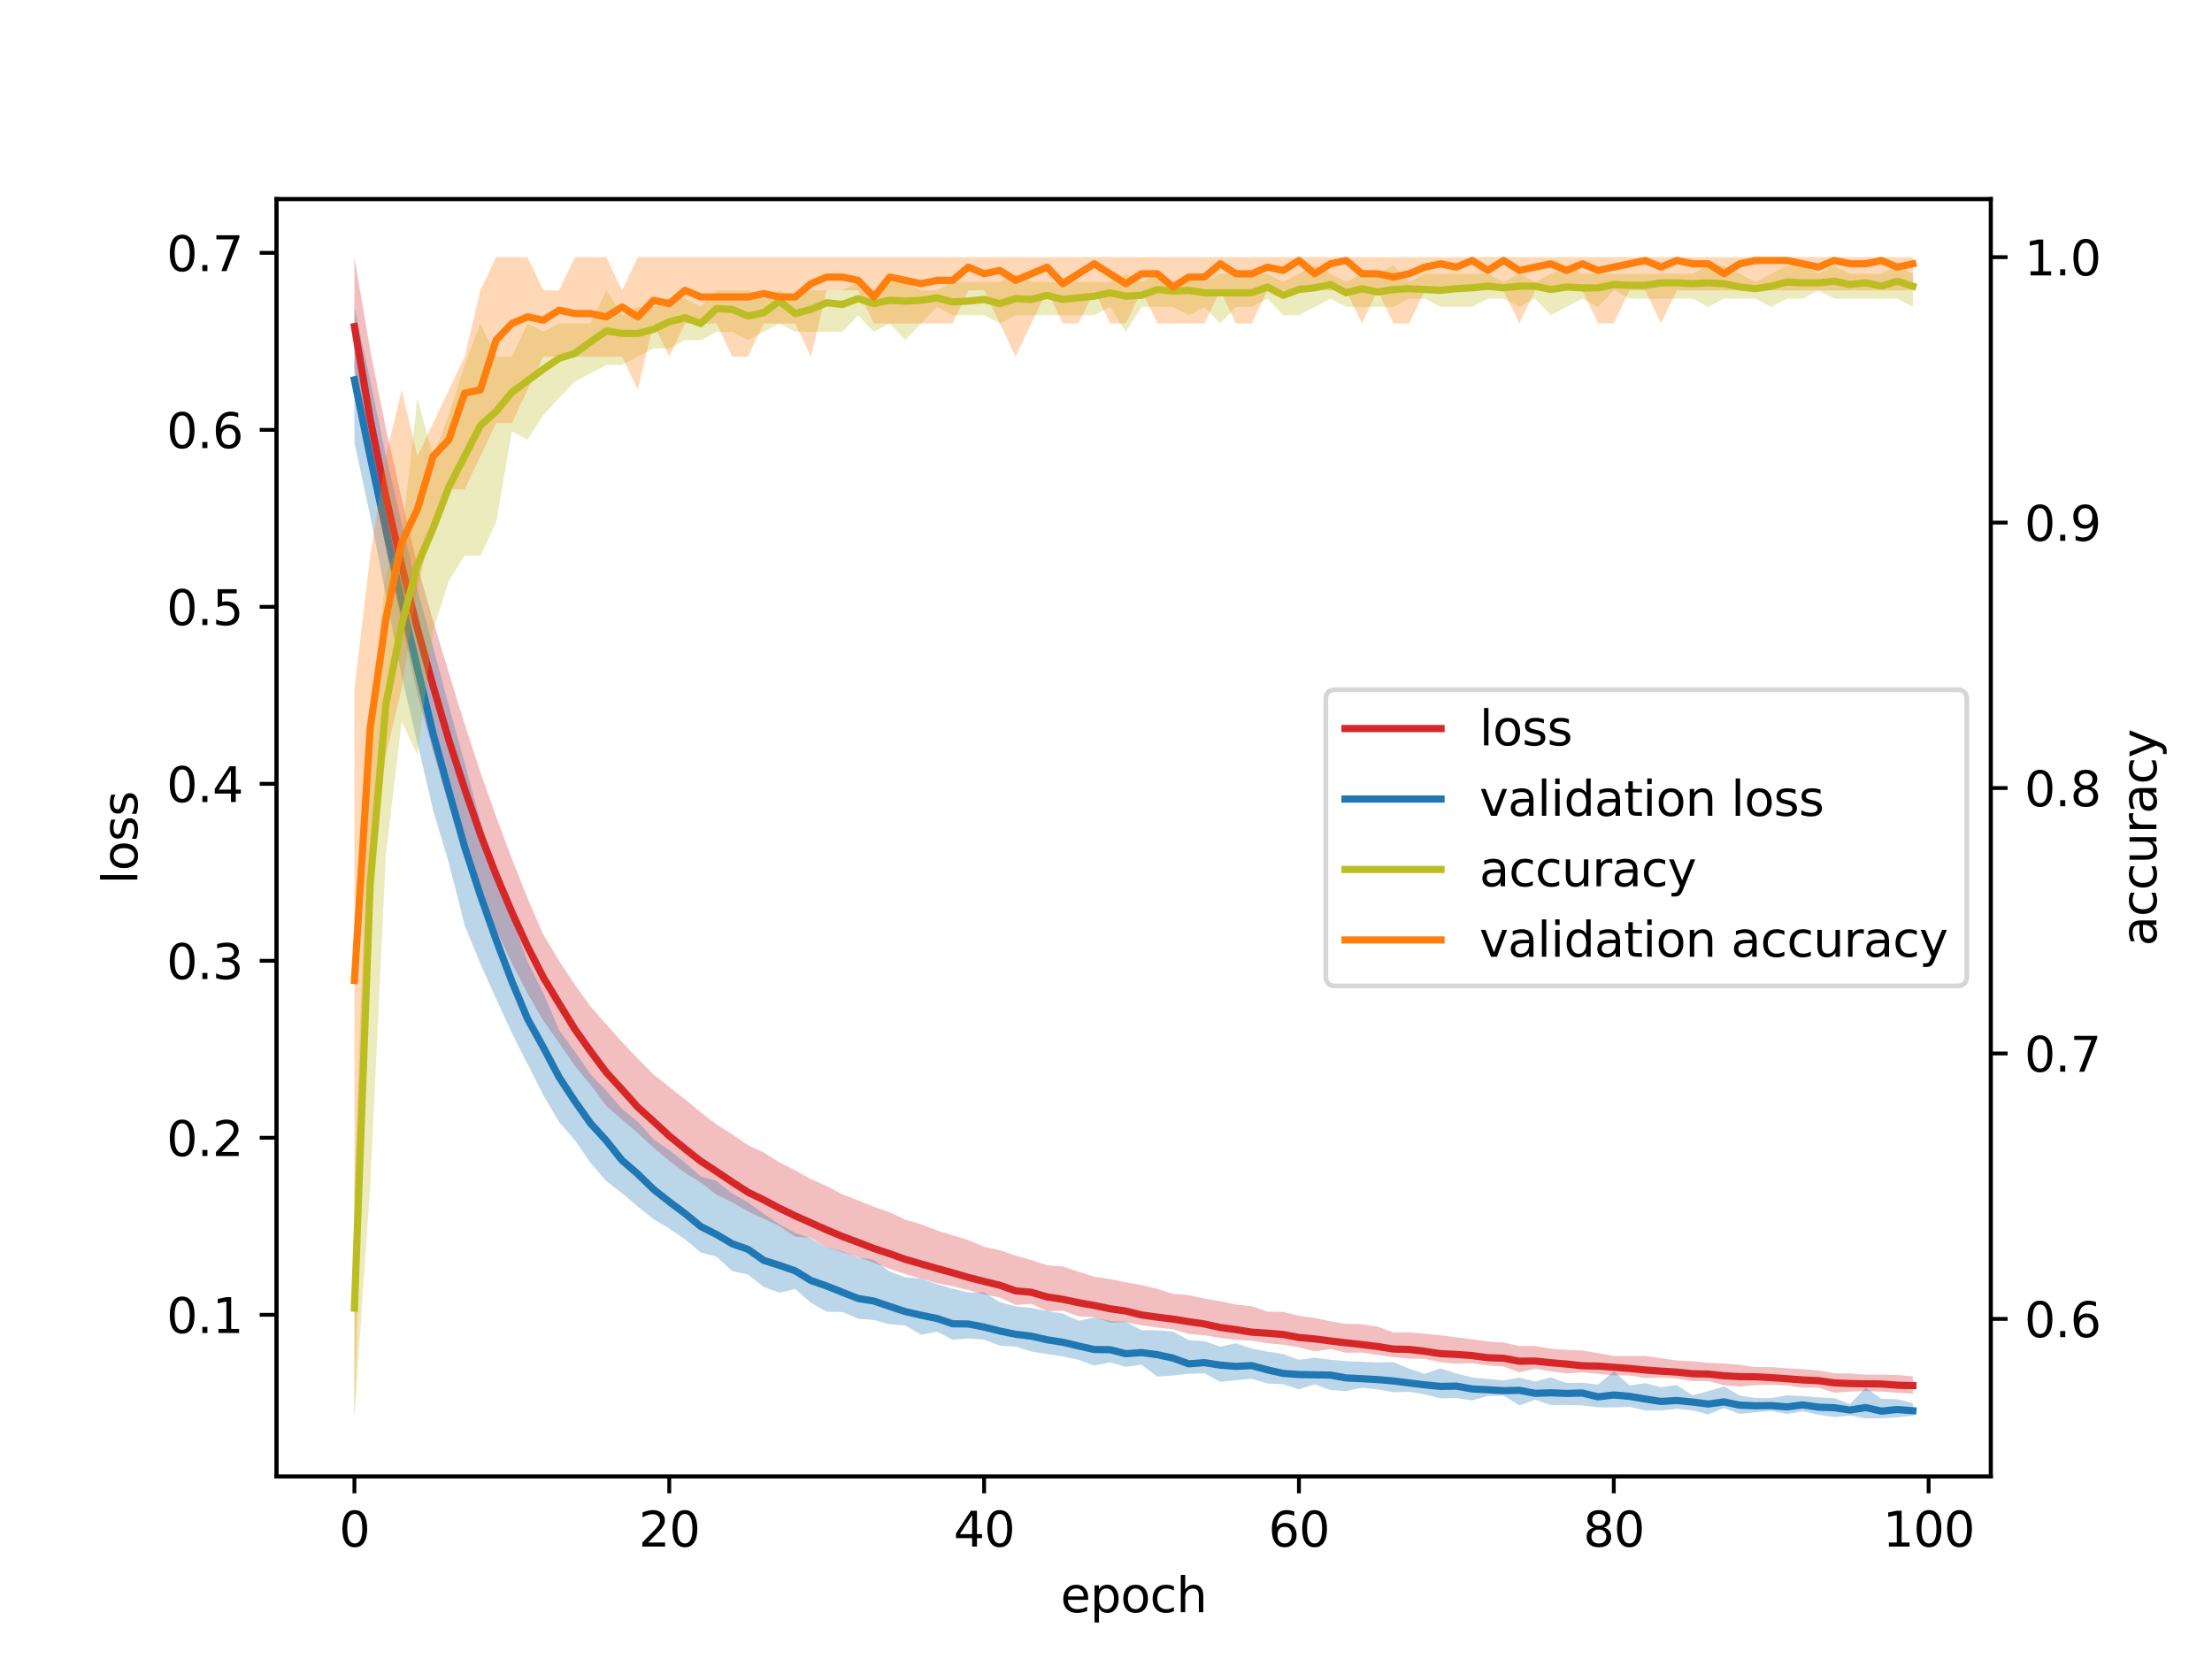 <?xml version="1.0" encoding="utf-8" standalone="no"?>
<!DOCTYPE svg PUBLIC "-//W3C//DTD SVG 1.1//EN"
  "http://www.w3.org/Graphics/SVG/1.1/DTD/svg11.dtd">
<svg height="345.6pt" version="1.1" viewBox="0 0 460.8 345.6" width="460.8pt" xmlns="http://www.w3.org/2000/svg" xmlns:xlink="http://www.w3.org/1999/xlink">
 <defs>
  <style type="text/css">*{stroke-linecap:butt;stroke-linejoin:round;}</style>
 </defs>
 <g id="figure_1">
  <g id="patch_1">
   <path d="M 0 345.6 
L 460.8 345.6 
L 460.8 0 
L 0 0 
z
" style="fill:#ffffff;"/>
  </g>
  <g id="axes_1">
   <g id="patch_2">
    <path d="M 57.6 307.584 
L 414.72 307.584 
L 414.72 41.472 
L 57.6 41.472 
z
" style="fill:#ffffff;"/>
   </g>
   <g id="PolyCollection_1">
    <defs>
     <path d="M 73.833 -292.032 
L 73.833 -268.939 
L 77.112 -248.812 
L 80.391 -231.257 
L 83.671 -215.765 
L 86.95 -201.126 
L 90.229 -189.018 
L 93.509 -177.886 
L 96.788 -168.111 
L 100.067 -160.349 
L 103.347 -151.959 
L 106.626 -144.955 
L 109.905 -138.637 
L 113.185 -132.988 
L 116.464 -128.333 
L 119.743 -123.556 
L 123.023 -119.604 
L 126.302 -115.206 
L 129.581 -112.344 
L 132.861 -109.547 
L 136.14 -106.515 
L 139.42 -103.773 
L 142.699 -101.243 
L 145.978 -99.272 
L 149.258 -96.718 
L 152.537 -95.11 
L 155.816 -93.247 
L 159.096 -91.708 
L 162.375 -90.179 
L 165.654 -87.948 
L 168.934 -87.772 
L 172.213 -85.725 
L 175.492 -84.732 
L 178.772 -83.714 
L 182.051 -82.531 
L 185.33 -81.303 
L 188.61 -80.171 
L 191.889 -79.284 
L 195.168 -78.301 
L 198.448 -77.647 
L 201.727 -76.857 
L 205.006 -75.955 
L 208.286 -75.301 
L 211.565 -73.764 
L 214.844 -73.994 
L 218.124 -72.46 
L 221.403 -72.563 
L 224.682 -71.388 
L 227.962 -71.21 
L 231.241 -70.072 
L 234.52 -70.183 
L 237.8 -69.524 
L 241.079 -69.057 
L 244.358 -68.684 
L 247.638 -67.723 
L 250.917 -67.44 
L 254.196 -66.887 
L 257.476 -66.522 
L 260.755 -66.31 
L 264.034 -65.773 
L 267.314 -65.476 
L 270.593 -64.933 
L 273.872 -64.092 
L 277.152 -64.589 
L 280.431 -63.796 
L 283.71 -63.839 
L 286.99 -63.336 
L 290.269 -62.907 
L 293.548 -62.587 
L 296.828 -62.529 
L 300.107 -61.809 
L 303.386 -61.523 
L 306.666 -61.628 
L 309.945 -61.151 
L 313.224 -60.94 
L 316.504 -59.72 
L 319.783 -60.48 
L 323.062 -59.94 
L 326.342 -59.489 
L 329.621 -59.721 
L 332.9 -59.411 
L 336.18 -59.085 
L 339.459 -59.065 
L 342.739 -58.552 
L 346.018 -58.65 
L 349.297 -58.401 
L 352.577 -57.898 
L 355.856 -57.889 
L 359.135 -57.046 
L 362.415 -56.73 
L 365.694 -57.072 
L 368.973 -57.086 
L 372.253 -56.965 
L 375.532 -56.523 
L 378.811 -56.517 
L 382.091 -55.474 
L 385.37 -55.699 
L 388.649 -55.812 
L 391.929 -55.7 
L 395.208 -55.468 
L 398.487 -55.286 
L 398.487 -58.872 
L 398.487 -58.872 
L 395.208 -59.172 
L 391.929 -59.241 
L 388.649 -59.204 
L 385.37 -59.487 
L 382.091 -59.516 
L 378.811 -60.13 
L 375.532 -60.374 
L 372.253 -60.559 
L 368.973 -60.812 
L 365.694 -60.818 
L 362.415 -61.283 
L 359.135 -61.572 
L 355.856 -61.701 
L 352.577 -62.028 
L 349.297 -62.186 
L 346.018 -62.655 
L 342.739 -63.144 
L 339.459 -63.119 
L 336.18 -63.137 
L 332.9 -63.72 
L 329.621 -64.258 
L 326.342 -64.395 
L 323.062 -64.65 
L 319.783 -65.21 
L 316.504 -65.204 
L 313.224 -65.925 
L 309.945 -66.143 
L 306.666 -66.615 
L 303.386 -67.01 
L 300.107 -67.419 
L 296.828 -67.767 
L 293.548 -68.06 
L 290.269 -68.013 
L 286.99 -69.246 
L 283.71 -69.744 
L 280.431 -69.818 
L 277.152 -70.34 
L 273.872 -71.045 
L 270.593 -71.504 
L 267.314 -72.306 
L 264.034 -72.373 
L 260.755 -73.467 
L 257.476 -73.827 
L 254.196 -74.533 
L 250.917 -75.084 
L 247.638 -75.809 
L 244.358 -76.074 
L 241.079 -77.107 
L 237.8 -77.874 
L 234.52 -78.473 
L 231.241 -79.141 
L 227.962 -79.621 
L 224.682 -80.675 
L 221.403 -81.765 
L 218.124 -82.031 
L 214.844 -83.107 
L 211.565 -84.029 
L 208.286 -85.152 
L 205.006 -85.862 
L 201.727 -87.253 
L 198.448 -88.269 
L 195.168 -89.285 
L 191.889 -90.539 
L 188.61 -91.531 
L 185.33 -93.043 
L 182.051 -94.203 
L 178.772 -95.533 
L 175.492 -96.796 
L 172.213 -98.538 
L 168.934 -99.96 
L 165.654 -101.808 
L 162.375 -103.453 
L 159.096 -105.519 
L 155.816 -107.046 
L 152.537 -109.286 
L 149.258 -111.353 
L 145.978 -113.879 
L 142.699 -116.59 
L 139.42 -119.16 
L 136.14 -121.762 
L 132.861 -125.078 
L 129.581 -128.514 
L 126.302 -132.189 
L 123.023 -135.926 
L 119.743 -140.481 
L 116.464 -145.447 
L 113.185 -150.923 
L 109.905 -158.44 
L 106.626 -166.737 
L 103.347 -175.497 
L 100.067 -184.746 
L 96.788 -194.768 
L 93.509 -205.391 
L 90.229 -216.275 
L 86.95 -227.743 
L 83.671 -241.781 
L 80.391 -256.297 
L 77.112 -272.697 
L 73.833 -292.032 
z
" id="m38eb216103"/>
    </defs>
    <g clip-path="url(#pa55a568a0a)">
     <use style="fill:#d62728;fill-opacity:0.3;" x="0" xlink:href="#m38eb216103" y="345.6"/>
    </g>
   </g>
   <g id="PolyCollection_2">
    <defs>
     <path d="M 73.833 -281.53 
L 73.833 -253.415 
L 77.112 -238.157 
L 80.391 -221.627 
L 83.671 -204.619 
L 86.95 -190.831 
L 90.229 -176.789 
L 93.509 -165.795 
L 96.788 -152.874 
L 100.067 -144.834 
L 103.347 -137.541 
L 106.626 -130.434 
L 109.905 -123.92 
L 113.185 -117.455 
L 116.464 -111.859 
L 119.743 -108.105 
L 123.023 -103.35 
L 126.302 -99.541 
L 129.581 -97.041 
L 132.861 -94.219 
L 136.14 -91.645 
L 139.42 -89.661 
L 142.699 -87.416 
L 145.978 -84.687 
L 149.258 -83.818 
L 152.537 -80.795 
L 155.816 -80.106 
L 159.096 -77.51 
L 162.375 -76.285 
L 165.654 -77.084 
L 168.934 -74.192 
L 172.213 -72.351 
L 175.492 -72.281 
L 178.772 -70.89 
L 182.051 -70.6 
L 185.33 -69.713 
L 188.61 -69.474 
L 191.889 -67.539 
L 195.168 -68.204 
L 198.448 -66.505 
L 201.727 -66.778 
L 205.006 -66.523 
L 208.286 -65.279 
L 211.565 -65.07 
L 214.844 -64.053 
L 218.124 -63.511 
L 221.403 -63.04 
L 224.682 -62.314 
L 227.962 -61.137 
L 231.241 -61.803 
L 234.52 -60.869 
L 237.8 -61.293 
L 241.079 -58.822 
L 244.358 -59.059 
L 247.638 -59.418 
L 250.917 -59.506 
L 254.196 -57.745 
L 257.476 -58.072 
L 260.755 -58.382 
L 264.034 -57.387 
L 267.314 -57.235 
L 270.593 -56.18 
L 273.872 -57.213 
L 277.152 -56.026 
L 280.431 -55.817 
L 283.71 -56.511 
L 286.99 -56.157 
L 290.269 -55.558 
L 293.548 -55.663 
L 296.828 -55.111 
L 300.107 -54.282 
L 303.386 -54.36 
L 306.666 -53.881 
L 309.945 -54.806 
L 313.224 -54.854 
L 316.504 -52.834 
L 319.783 -53.986 
L 323.062 -52.923 
L 326.342 -52.934 
L 329.621 -52.827 
L 332.9 -52.431 
L 336.18 -52.419 
L 339.459 -52.508 
L 342.739 -51.787 
L 346.018 -51.752 
L 349.297 -52.125 
L 352.577 -51.803 
L 355.856 -50.95 
L 359.135 -52.274 
L 362.415 -51.051 
L 365.694 -51.378 
L 368.973 -51.686 
L 372.253 -51.034 
L 375.532 -51.597 
L 378.811 -50.878 
L 382.091 -50.394 
L 385.37 -50.738 
L 388.649 -50.112 
L 391.929 -50.148 
L 395.208 -50.304 
L 398.487 -50.697 
L 398.487 -53.282 
L 398.487 -53.282 
L 395.208 -54.12 
L 391.929 -54.204 
L 388.649 -56.528 
L 385.37 -53.092 
L 382.091 -54.368 
L 378.811 -54.504 
L 375.532 -54.774 
L 372.253 -54.928 
L 368.973 -54.384 
L 365.694 -54.397 
L 362.415 -54.867 
L 359.135 -56.788 
L 355.856 -55.809 
L 352.577 -54.963 
L 349.297 -57.055 
L 346.018 -56.621 
L 342.739 -57.458 
L 339.459 -57.002 
L 336.18 -59.914 
L 332.9 -57.164 
L 329.621 -57.544 
L 326.342 -57.497 
L 323.062 -58.672 
L 319.783 -57.818 
L 316.504 -58.615 
L 313.224 -58.024 
L 309.945 -58.356 
L 306.666 -58.644 
L 303.386 -59.47 
L 300.107 -60.551 
L 296.828 -59.427 
L 293.548 -60.484 
L 290.269 -61.854 
L 286.99 -61.787 
L 283.71 -61.909 
L 280.431 -62.052 
L 277.152 -62.337 
L 273.872 -62.772 
L 270.593 -62.316 
L 267.314 -63.55 
L 264.034 -64.036 
L 260.755 -64.674 
L 257.476 -65.768 
L 254.196 -65.07 
L 250.917 -66.233 
L 247.638 -66.413 
L 244.358 -68.201 
L 241.079 -68.475 
L 237.8 -68.497 
L 234.52 -70.24 
L 231.241 -70.418 
L 227.962 -71.127 
L 224.682 -70.472 
L 221.403 -71.966 
L 218.124 -72.489 
L 214.844 -73.142 
L 211.565 -73.466 
L 208.286 -74.341 
L 205.006 -76.383 
L 201.727 -76.34 
L 198.448 -77.146 
L 195.168 -78.097 
L 191.889 -79.258 
L 188.61 -79.508 
L 185.33 -80.731 
L 182.051 -83.138 
L 178.772 -83.627 
L 175.492 -84.931 
L 172.213 -85.744 
L 168.934 -87.645 
L 165.654 -88.749 
L 162.375 -90.547 
L 159.096 -92.754 
L 155.816 -95.139 
L 152.537 -96.963 
L 149.258 -99.556 
L 145.978 -100.52 
L 142.699 -103.41 
L 139.42 -105.986 
L 136.14 -108.272 
L 132.861 -111.959 
L 129.581 -114.599 
L 126.302 -118.398 
L 123.023 -121.781 
L 119.743 -126.55 
L 116.464 -131.03 
L 113.185 -138.723 
L 109.905 -145.257 
L 106.626 -154.445 
L 103.347 -164.251 
L 100.067 -174.64 
L 96.788 -186.634 
L 93.509 -198.529 
L 90.229 -210.802 
L 86.95 -222.786 
L 83.671 -236.651 
L 80.391 -250.664 
L 77.112 -266.447 
L 73.833 -281.53 
z
" id="m046d83e3d8"/>
    </defs>
    <g clip-path="url(#pa55a568a0a)">
     <use style="fill:#1f77b4;fill-opacity:0.3;" x="0" xlink:href="#m046d83e3d8" y="345.6"/>
    </g>
   </g>
   <g id="matplotlib.axis_1">
    <g id="xtick_1">
     <g id="line2d_1">
      <defs>
       <path d="M 0 0 
L 0 3.5 
" id="m04e532119a" style="stroke:#000000;stroke-width:0.8;"/>
      </defs>
      <g>
       <use style="stroke:#000000;stroke-width:0.8;" x="73.833" xlink:href="#m04e532119a" y="307.584"/>
      </g>
     </g>
     <g id="text_1">
      <!-- 0 -->
      <g transform="translate(70.651 322.182)scale(0.1 -0.1)">
       <defs>
        <path d="M 2034 4250 
Q 1547 4250 1301 3770 
Q 1056 3291 1056 2328 
Q 1056 1369 1301 889 
Q 1547 409 2034 409 
Q 2525 409 2770 889 
Q 3016 1369 3016 2328 
Q 3016 3291 2770 3770 
Q 2525 4250 2034 4250 
z
M 2034 4750 
Q 2819 4750 3233 4129 
Q 3647 3509 3647 2328 
Q 3647 1150 3233 529 
Q 2819 -91 2034 -91 
Q 1250 -91 836 529 
Q 422 1150 422 2328 
Q 422 3509 836 4129 
Q 1250 4750 2034 4750 
z
" id="DejaVuSans-30" transform="scale(0.016)"/>
       </defs>
       <use xlink:href="#DejaVuSans-30"/>
      </g>
     </g>
    </g>
    <g id="xtick_2">
     <g id="line2d_2">
      <g>
       <use style="stroke:#000000;stroke-width:0.8;" x="139.42" xlink:href="#m04e532119a" y="307.584"/>
      </g>
     </g>
     <g id="text_2">
      <!-- 20 -->
      <g transform="translate(133.057 322.182)scale(0.1 -0.1)">
       <defs>
        <path d="M 1228 531 
L 3431 531 
L 3431 0 
L 469 0 
L 469 531 
Q 828 903 1448 1529 
Q 2069 2156 2228 2338 
Q 2531 2678 2651 2914 
Q 2772 3150 2772 3378 
Q 2772 3750 2511 3984 
Q 2250 4219 1831 4219 
Q 1534 4219 1204 4116 
Q 875 4013 500 3803 
L 500 4441 
Q 881 4594 1212 4672 
Q 1544 4750 1819 4750 
Q 2544 4750 2975 4387 
Q 3406 4025 3406 3419 
Q 3406 3131 3298 2873 
Q 3191 2616 2906 2266 
Q 2828 2175 2409 1742 
Q 1991 1309 1228 531 
z
" id="DejaVuSans-32" transform="scale(0.016)"/>
       </defs>
       <use xlink:href="#DejaVuSans-32"/>
       <use x="63.623" xlink:href="#DejaVuSans-30"/>
      </g>
     </g>
    </g>
    <g id="xtick_3">
     <g id="line2d_3">
      <g>
       <use style="stroke:#000000;stroke-width:0.8;" x="205.006" xlink:href="#m04e532119a" y="307.584"/>
      </g>
     </g>
     <g id="text_3">
      <!-- 40 -->
      <g transform="translate(198.644 322.182)scale(0.1 -0.1)">
       <defs>
        <path d="M 2419 4116 
L 825 1625 
L 2419 1625 
L 2419 4116 
z
M 2253 4666 
L 3047 4666 
L 3047 1625 
L 3713 1625 
L 3713 1100 
L 3047 1100 
L 3047 0 
L 2419 0 
L 2419 1100 
L 313 1100 
L 313 1709 
L 2253 4666 
z
" id="DejaVuSans-34" transform="scale(0.016)"/>
       </defs>
       <use xlink:href="#DejaVuSans-34"/>
       <use x="63.623" xlink:href="#DejaVuSans-30"/>
      </g>
     </g>
    </g>
    <g id="xtick_4">
     <g id="line2d_4">
      <g>
       <use style="stroke:#000000;stroke-width:0.8;" x="270.593" xlink:href="#m04e532119a" y="307.584"/>
      </g>
     </g>
     <g id="text_4">
      <!-- 60 -->
      <g transform="translate(264.231 322.182)scale(0.1 -0.1)">
       <defs>
        <path d="M 2113 2584 
Q 1688 2584 1439 2293 
Q 1191 2003 1191 1497 
Q 1191 994 1439 701 
Q 1688 409 2113 409 
Q 2538 409 2786 701 
Q 3034 994 3034 1497 
Q 3034 2003 2786 2293 
Q 2538 2584 2113 2584 
z
M 3366 4563 
L 3366 3988 
Q 3128 4100 2886 4159 
Q 2644 4219 2406 4219 
Q 1781 4219 1451 3797 
Q 1122 3375 1075 2522 
Q 1259 2794 1537 2939 
Q 1816 3084 2150 3084 
Q 2853 3084 3261 2657 
Q 3669 2231 3669 1497 
Q 3669 778 3244 343 
Q 2819 -91 2113 -91 
Q 1303 -91 875 529 
Q 447 1150 447 2328 
Q 447 3434 972 4092 
Q 1497 4750 2381 4750 
Q 2619 4750 2861 4703 
Q 3103 4656 3366 4563 
z
" id="DejaVuSans-36" transform="scale(0.016)"/>
       </defs>
       <use xlink:href="#DejaVuSans-36"/>
       <use x="63.623" xlink:href="#DejaVuSans-30"/>
      </g>
     </g>
    </g>
    <g id="xtick_5">
     <g id="line2d_5">
      <g>
       <use style="stroke:#000000;stroke-width:0.8;" x="336.18" xlink:href="#m04e532119a" y="307.584"/>
      </g>
     </g>
     <g id="text_5">
      <!-- 80 -->
      <g transform="translate(329.817 322.182)scale(0.1 -0.1)">
       <defs>
        <path d="M 2034 2216 
Q 1584 2216 1326 1975 
Q 1069 1734 1069 1313 
Q 1069 891 1326 650 
Q 1584 409 2034 409 
Q 2484 409 2743 651 
Q 3003 894 3003 1313 
Q 3003 1734 2745 1975 
Q 2488 2216 2034 2216 
z
M 1403 2484 
Q 997 2584 770 2862 
Q 544 3141 544 3541 
Q 544 4100 942 4425 
Q 1341 4750 2034 4750 
Q 2731 4750 3128 4425 
Q 3525 4100 3525 3541 
Q 3525 3141 3298 2862 
Q 3072 2584 2669 2484 
Q 3125 2378 3379 2068 
Q 3634 1759 3634 1313 
Q 3634 634 3220 271 
Q 2806 -91 2034 -91 
Q 1263 -91 848 271 
Q 434 634 434 1313 
Q 434 1759 690 2068 
Q 947 2378 1403 2484 
z
M 1172 3481 
Q 1172 3119 1398 2916 
Q 1625 2713 2034 2713 
Q 2441 2713 2670 2916 
Q 2900 3119 2900 3481 
Q 2900 3844 2670 4047 
Q 2441 4250 2034 4250 
Q 1625 4250 1398 4047 
Q 1172 3844 1172 3481 
z
" id="DejaVuSans-38" transform="scale(0.016)"/>
       </defs>
       <use xlink:href="#DejaVuSans-38"/>
       <use x="63.623" xlink:href="#DejaVuSans-30"/>
      </g>
     </g>
    </g>
    <g id="xtick_6">
     <g id="line2d_6">
      <g>
       <use style="stroke:#000000;stroke-width:0.8;" x="401.767" xlink:href="#m04e532119a" y="307.584"/>
      </g>
     </g>
     <g id="text_6">
      <!-- 100 -->
      <g transform="translate(392.223 322.182)scale(0.1 -0.1)">
       <defs>
        <path d="M 794 531 
L 1825 531 
L 1825 4091 
L 703 3866 
L 703 4441 
L 1819 4666 
L 2450 4666 
L 2450 531 
L 3481 531 
L 3481 0 
L 794 0 
L 794 531 
z
" id="DejaVuSans-31" transform="scale(0.016)"/>
       </defs>
       <use xlink:href="#DejaVuSans-31"/>
       <use x="63.623" xlink:href="#DejaVuSans-30"/>
       <use x="127.246" xlink:href="#DejaVuSans-30"/>
      </g>
     </g>
    </g>
    <g id="text_7">
     <!-- epoch -->
     <g transform="translate(220.932 335.861)scale(0.1 -0.1)">
      <defs>
       <path d="M 3597 1894 
L 3597 1613 
L 953 1613 
Q 991 1019 1311 708 
Q 1631 397 2203 397 
Q 2534 397 2845 478 
Q 3156 559 3463 722 
L 3463 178 
Q 3153 47 2828 -22 
Q 2503 -91 2169 -91 
Q 1331 -91 842 396 
Q 353 884 353 1716 
Q 353 2575 817 3079 
Q 1281 3584 2069 3584 
Q 2775 3584 3186 3129 
Q 3597 2675 3597 1894 
z
M 3022 2063 
Q 3016 2534 2758 2815 
Q 2500 3097 2075 3097 
Q 1594 3097 1305 2825 
Q 1016 2553 972 2059 
L 3022 2063 
z
" id="DejaVuSans-65" transform="scale(0.016)"/>
       <path d="M 1159 525 
L 1159 -1331 
L 581 -1331 
L 581 3500 
L 1159 3500 
L 1159 2969 
Q 1341 3281 1617 3432 
Q 1894 3584 2278 3584 
Q 2916 3584 3314 3078 
Q 3713 2572 3713 1747 
Q 3713 922 3314 415 
Q 2916 -91 2278 -91 
Q 1894 -91 1617 61 
Q 1341 213 1159 525 
z
M 3116 1747 
Q 3116 2381 2855 2742 
Q 2594 3103 2138 3103 
Q 1681 3103 1420 2742 
Q 1159 2381 1159 1747 
Q 1159 1113 1420 752 
Q 1681 391 2138 391 
Q 2594 391 2855 752 
Q 3116 1113 3116 1747 
z
" id="DejaVuSans-70" transform="scale(0.016)"/>
       <path d="M 1959 3097 
Q 1497 3097 1228 2736 
Q 959 2375 959 1747 
Q 959 1119 1226 758 
Q 1494 397 1959 397 
Q 2419 397 2687 759 
Q 2956 1122 2956 1747 
Q 2956 2369 2687 2733 
Q 2419 3097 1959 3097 
z
M 1959 3584 
Q 2709 3584 3137 3096 
Q 3566 2609 3566 1747 
Q 3566 888 3137 398 
Q 2709 -91 1959 -91 
Q 1206 -91 779 398 
Q 353 888 353 1747 
Q 353 2609 779 3096 
Q 1206 3584 1959 3584 
z
" id="DejaVuSans-6f" transform="scale(0.016)"/>
       <path d="M 3122 3366 
L 3122 2828 
Q 2878 2963 2633 3030 
Q 2388 3097 2138 3097 
Q 1578 3097 1268 2742 
Q 959 2388 959 1747 
Q 959 1106 1268 751 
Q 1578 397 2138 397 
Q 2388 397 2633 464 
Q 2878 531 3122 666 
L 3122 134 
Q 2881 22 2623 -34 
Q 2366 -91 2075 -91 
Q 1284 -91 818 406 
Q 353 903 353 1747 
Q 353 2603 823 3093 
Q 1294 3584 2113 3584 
Q 2378 3584 2631 3529 
Q 2884 3475 3122 3366 
z
" id="DejaVuSans-63" transform="scale(0.016)"/>
       <path d="M 3513 2113 
L 3513 0 
L 2938 0 
L 2938 2094 
Q 2938 2591 2744 2837 
Q 2550 3084 2163 3084 
Q 1697 3084 1428 2787 
Q 1159 2491 1159 1978 
L 1159 0 
L 581 0 
L 581 4863 
L 1159 4863 
L 1159 2956 
Q 1366 3272 1645 3428 
Q 1925 3584 2291 3584 
Q 2894 3584 3203 3211 
Q 3513 2838 3513 2113 
z
" id="DejaVuSans-68" transform="scale(0.016)"/>
      </defs>
      <use xlink:href="#DejaVuSans-65"/>
      <use x="61.523" xlink:href="#DejaVuSans-70"/>
      <use x="125" xlink:href="#DejaVuSans-6f"/>
      <use x="186.182" xlink:href="#DejaVuSans-63"/>
      <use x="241.162" xlink:href="#DejaVuSans-68"/>
     </g>
    </g>
   </g>
   <g id="matplotlib.axis_2">
    <g id="ytick_1">
     <g id="line2d_7">
      <defs>
       <path d="M 0 0 
L -3.5 0 
" id="m58265a9920" style="stroke:#000000;stroke-width:0.8;"/>
      </defs>
      <g>
       <use style="stroke:#000000;stroke-width:0.8;" x="57.6" xlink:href="#m58265a9920" y="273.89"/>
      </g>
     </g>
     <g id="text_8">
      <!-- 0.1 -->
      <g transform="translate(34.697 277.689)scale(0.1 -0.1)">
       <defs>
        <path d="M 684 794 
L 1344 794 
L 1344 0 
L 684 0 
L 684 794 
z
" id="DejaVuSans-2e" transform="scale(0.016)"/>
       </defs>
       <use xlink:href="#DejaVuSans-30"/>
       <use x="63.623" xlink:href="#DejaVuSans-2e"/>
       <use x="95.41" xlink:href="#DejaVuSans-31"/>
      </g>
     </g>
    </g>
    <g id="ytick_2">
     <g id="line2d_8">
      <g>
       <use style="stroke:#000000;stroke-width:0.8;" x="57.6" xlink:href="#m58265a9920" y="237.021"/>
      </g>
     </g>
     <g id="text_9">
      <!-- 0.2 -->
      <g transform="translate(34.697 240.82)scale(0.1 -0.1)">
       <use xlink:href="#DejaVuSans-30"/>
       <use x="63.623" xlink:href="#DejaVuSans-2e"/>
       <use x="95.41" xlink:href="#DejaVuSans-32"/>
      </g>
     </g>
    </g>
    <g id="ytick_3">
     <g id="line2d_9">
      <g>
       <use style="stroke:#000000;stroke-width:0.8;" x="57.6" xlink:href="#m58265a9920" y="200.152"/>
      </g>
     </g>
     <g id="text_10">
      <!-- 0.3 -->
      <g transform="translate(34.697 203.951)scale(0.1 -0.1)">
       <defs>
        <path d="M 2597 2516 
Q 3050 2419 3304 2112 
Q 3559 1806 3559 1356 
Q 3559 666 3084 287 
Q 2609 -91 1734 -91 
Q 1441 -91 1130 -33 
Q 819 25 488 141 
L 488 750 
Q 750 597 1062 519 
Q 1375 441 1716 441 
Q 2309 441 2620 675 
Q 2931 909 2931 1356 
Q 2931 1769 2642 2001 
Q 2353 2234 1838 2234 
L 1294 2234 
L 1294 2753 
L 1863 2753 
Q 2328 2753 2575 2939 
Q 2822 3125 2822 3475 
Q 2822 3834 2567 4026 
Q 2313 4219 1838 4219 
Q 1578 4219 1281 4162 
Q 984 4106 628 3988 
L 628 4550 
Q 988 4650 1302 4700 
Q 1616 4750 1894 4750 
Q 2613 4750 3031 4423 
Q 3450 4097 3450 3541 
Q 3450 3153 3228 2886 
Q 3006 2619 2597 2516 
z
" id="DejaVuSans-33" transform="scale(0.016)"/>
       </defs>
       <use xlink:href="#DejaVuSans-30"/>
       <use x="63.623" xlink:href="#DejaVuSans-2e"/>
       <use x="95.41" xlink:href="#DejaVuSans-33"/>
      </g>
     </g>
    </g>
    <g id="ytick_4">
     <g id="line2d_10">
      <g>
       <use style="stroke:#000000;stroke-width:0.8;" x="57.6" xlink:href="#m58265a9920" y="163.283"/>
      </g>
     </g>
     <g id="text_11">
      <!-- 0.4 -->
      <g transform="translate(34.697 167.082)scale(0.1 -0.1)">
       <use xlink:href="#DejaVuSans-30"/>
       <use x="63.623" xlink:href="#DejaVuSans-2e"/>
       <use x="95.41" xlink:href="#DejaVuSans-34"/>
      </g>
     </g>
    </g>
    <g id="ytick_5">
     <g id="line2d_11">
      <g>
       <use style="stroke:#000000;stroke-width:0.8;" x="57.6" xlink:href="#m58265a9920" y="126.414"/>
      </g>
     </g>
     <g id="text_12">
      <!-- 0.5 -->
      <g transform="translate(34.697 130.214)scale(0.1 -0.1)">
       <defs>
        <path d="M 691 4666 
L 3169 4666 
L 3169 4134 
L 1269 4134 
L 1269 2991 
Q 1406 3038 1543 3061 
Q 1681 3084 1819 3084 
Q 2600 3084 3056 2656 
Q 3513 2228 3513 1497 
Q 3513 744 3044 326 
Q 2575 -91 1722 -91 
Q 1428 -91 1123 -41 
Q 819 9 494 109 
L 494 744 
Q 775 591 1075 516 
Q 1375 441 1709 441 
Q 2250 441 2565 725 
Q 2881 1009 2881 1497 
Q 2881 1984 2565 2268 
Q 2250 2553 1709 2553 
Q 1456 2553 1204 2497 
Q 953 2441 691 2322 
L 691 4666 
z
" id="DejaVuSans-35" transform="scale(0.016)"/>
       </defs>
       <use xlink:href="#DejaVuSans-30"/>
       <use x="63.623" xlink:href="#DejaVuSans-2e"/>
       <use x="95.41" xlink:href="#DejaVuSans-35"/>
      </g>
     </g>
    </g>
    <g id="ytick_6">
     <g id="line2d_12">
      <g>
       <use style="stroke:#000000;stroke-width:0.8;" x="57.6" xlink:href="#m58265a9920" y="89.546"/>
      </g>
     </g>
     <g id="text_13">
      <!-- 0.6 -->
      <g transform="translate(34.697 93.345)scale(0.1 -0.1)">
       <use xlink:href="#DejaVuSans-30"/>
       <use x="63.623" xlink:href="#DejaVuSans-2e"/>
       <use x="95.41" xlink:href="#DejaVuSans-36"/>
      </g>
     </g>
    </g>
    <g id="ytick_7">
     <g id="line2d_13">
      <g>
       <use style="stroke:#000000;stroke-width:0.8;" x="57.6" xlink:href="#m58265a9920" y="52.677"/>
      </g>
     </g>
     <g id="text_14">
      <!-- 0.7 -->
      <g transform="translate(34.697 56.476)scale(0.1 -0.1)">
       <defs>
        <path d="M 525 4666 
L 3525 4666 
L 3525 4397 
L 1831 0 
L 1172 0 
L 2766 4134 
L 525 4134 
L 525 4666 
z
" id="DejaVuSans-37" transform="scale(0.016)"/>
       </defs>
       <use xlink:href="#DejaVuSans-30"/>
       <use x="63.623" xlink:href="#DejaVuSans-2e"/>
       <use x="95.41" xlink:href="#DejaVuSans-37"/>
      </g>
     </g>
    </g>
    <g id="text_15">
     <!-- loss -->
     <g transform="translate(28.617 184.186)rotate(-90)scale(0.1 -0.1)">
      <defs>
       <path d="M 603 4863 
L 1178 4863 
L 1178 0 
L 603 0 
L 603 4863 
z
" id="DejaVuSans-6c" transform="scale(0.016)"/>
       <path d="M 2834 3397 
L 2834 2853 
Q 2591 2978 2328 3040 
Q 2066 3103 1784 3103 
Q 1356 3103 1142 2972 
Q 928 2841 928 2578 
Q 928 2378 1081 2264 
Q 1234 2150 1697 2047 
L 1894 2003 
Q 2506 1872 2764 1633 
Q 3022 1394 3022 966 
Q 3022 478 2636 193 
Q 2250 -91 1575 -91 
Q 1294 -91 989 -36 
Q 684 19 347 128 
L 347 722 
Q 666 556 975 473 
Q 1284 391 1588 391 
Q 1994 391 2212 530 
Q 2431 669 2431 922 
Q 2431 1156 2273 1281 
Q 2116 1406 1581 1522 
L 1381 1569 
Q 847 1681 609 1914 
Q 372 2147 372 2553 
Q 372 3047 722 3315 
Q 1072 3584 1716 3584 
Q 2034 3584 2315 3537 
Q 2597 3491 2834 3397 
z
" id="DejaVuSans-73" transform="scale(0.016)"/>
      </defs>
      <use xlink:href="#DejaVuSans-6c"/>
      <use x="27.783" xlink:href="#DejaVuSans-6f"/>
      <use x="88.965" xlink:href="#DejaVuSans-73"/>
      <use x="141.064" xlink:href="#DejaVuSans-73"/>
     </g>
    </g>
   </g>
   <g id="line2d_14">
    <path clip-path="url(#pa55a568a0a)" d="M 73.833 68.033 
L 77.112 87.31 
L 80.391 103.515 
L 83.671 117.771 
L 86.95 130.987 
L 90.229 142.927 
L 93.509 154.184 
L 96.788 164.315 
L 100.067 173.774 
L 103.347 182.26 
L 106.626 190.015 
L 109.905 197.2 
L 113.185 203.617 
L 116.464 209.042 
L 119.743 214.383 
L 123.023 218.999 
L 126.302 223.394 
L 129.581 226.97 
L 132.861 230.645 
L 136.14 233.602 
L 139.42 236.637 
L 142.699 239.315 
L 145.978 241.899 
L 149.258 244.037 
L 152.537 246.244 
L 155.816 248.362 
L 159.096 249.956 
L 162.375 251.699 
L 165.654 253.276 
L 168.934 254.746 
L 172.213 256.203 
L 175.492 257.581 
L 178.772 258.807 
L 182.051 260.087 
L 185.33 261.167 
L 188.61 262.356 
L 191.889 263.304 
L 195.168 264.238 
L 198.448 265.15 
L 201.727 266.11 
L 205.006 266.947 
L 208.286 267.74 
L 211.565 268.915 
L 214.844 269.207 
L 218.124 270.165 
L 221.403 270.676 
L 224.682 271.369 
L 227.962 271.954 
L 231.241 272.64 
L 234.52 273.114 
L 237.8 273.927 
L 241.079 274.382 
L 244.358 274.799 
L 247.638 275.331 
L 250.917 275.814 
L 254.196 276.536 
L 257.476 276.984 
L 260.755 277.516 
L 264.034 277.724 
L 267.314 277.999 
L 270.593 278.627 
L 273.872 278.92 
L 277.152 279.344 
L 280.431 279.74 
L 283.71 280.1 
L 286.99 280.507 
L 290.269 281.028 
L 293.548 281.11 
L 296.828 281.499 
L 300.107 281.996 
L 303.386 282.149 
L 306.666 282.395 
L 309.945 282.834 
L 313.224 282.947 
L 316.504 283.569 
L 319.783 283.53 
L 323.062 283.884 
L 326.342 284.152 
L 329.621 284.512 
L 332.9 284.577 
L 336.18 284.827 
L 339.459 285.08 
L 342.739 285.392 
L 346.018 285.639 
L 349.297 285.828 
L 352.577 286.176 
L 355.856 286.242 
L 359.135 286.593 
L 362.415 286.771 
L 365.694 286.811 
L 368.973 286.987 
L 372.253 287.215 
L 375.532 287.467 
L 378.811 287.618 
L 382.091 288.078 
L 385.37 288.215 
L 388.649 288.272 
L 391.929 288.309 
L 395.208 288.56 
L 398.487 288.646 
" style="fill:none;stroke:#d62728;stroke-linecap:square;stroke-width:1.5;"/>
   </g>
   <g id="line2d_15">
    <path clip-path="url(#pa55a568a0a)" d="M 73.833 79.127 
L 77.112 95.118 
L 80.391 110.376 
L 83.671 125.2 
L 86.95 139.156 
L 90.229 152.855 
L 93.509 164.825 
L 96.788 176.431 
L 100.067 186.494 
L 103.347 195.774 
L 106.626 204.433 
L 109.905 212.259 
L 113.185 218.184 
L 116.464 224.393 
L 119.743 229.386 
L 123.023 234.019 
L 126.302 237.617 
L 129.581 241.723 
L 132.861 244.571 
L 136.14 247.763 
L 139.42 250.35 
L 142.699 252.796 
L 145.978 255.502 
L 149.258 257.156 
L 152.537 259.102 
L 155.816 260.252 
L 159.096 262.559 
L 162.375 263.6 
L 165.654 264.737 
L 168.934 266.755 
L 172.213 267.9 
L 175.492 269.208 
L 178.772 270.497 
L 182.051 271.033 
L 185.33 272.152 
L 188.61 273.231 
L 191.889 273.987 
L 195.168 274.656 
L 198.448 275.772 
L 201.727 275.807 
L 205.006 276.455 
L 208.286 277.276 
L 211.565 277.956 
L 214.844 278.353 
L 218.124 279.099 
L 221.403 279.619 
L 224.682 280.396 
L 227.962 281.134 
L 231.241 281.171 
L 234.52 282.004 
L 237.8 281.767 
L 241.079 282.208 
L 244.358 282.915 
L 247.638 284.115 
L 250.917 283.865 
L 254.196 284.383 
L 257.476 284.645 
L 260.755 284.479 
L 264.034 285.367 
L 267.314 286.113 
L 270.593 286.339 
L 273.872 286.402 
L 277.152 286.458 
L 280.431 287.05 
L 283.71 287.214 
L 286.99 287.392 
L 290.269 287.68 
L 293.548 288.1 
L 296.828 288.488 
L 300.107 288.816 
L 303.386 288.754 
L 306.666 289.34 
L 309.945 289.505 
L 313.224 289.704 
L 316.504 289.623 
L 319.783 290.256 
L 323.062 290.141 
L 326.342 290.284 
L 329.621 290.188 
L 332.9 290.99 
L 336.18 290.599 
L 339.459 290.881 
L 342.739 291.442 
L 346.018 291.946 
L 349.297 291.747 
L 352.577 292.07 
L 355.856 292.485 
L 359.135 292.038 
L 362.415 292.72 
L 365.694 292.849 
L 368.973 292.806 
L 372.253 293.084 
L 375.532 292.663 
L 378.811 293.137 
L 382.091 293.249 
L 385.37 293.737 
L 388.649 293.215 
L 391.929 293.969 
L 395.208 293.625 
L 398.487 293.885 
" style="fill:none;stroke:#1f77b4;stroke-linecap:square;stroke-width:1.5;"/>
   </g>
   <g id="patch_3">
    <path d="M 57.6 307.584 
L 57.6 41.472 
" style="fill:none;stroke:#000000;stroke-linecap:square;stroke-linejoin:miter;stroke-width:0.8;"/>
   </g>
   <g id="patch_4">
    <path d="M 414.72 307.584 
L 414.72 41.472 
" style="fill:none;stroke:#000000;stroke-linecap:square;stroke-linejoin:miter;stroke-width:0.8;"/>
   </g>
   <g id="patch_5">
    <path d="M 57.6 307.584 
L 414.72 307.584 
" style="fill:none;stroke:#000000;stroke-linecap:square;stroke-linejoin:miter;stroke-width:0.8;"/>
   </g>
   <g id="patch_6">
    <path d="M 57.6 41.472 
L 414.72 41.472 
" style="fill:none;stroke:#000000;stroke-linecap:square;stroke-linejoin:miter;stroke-width:0.8;"/>
   </g>
  </g>
  <g id="axes_2">
   <g id="PolyCollection_3">
    <defs>
     <path d="M 73.833 -98.496 
L 73.833 -50.112 
L 77.112 -98.496 
L 80.391 -167.616 
L 83.671 -195.264 
L 86.95 -188.352 
L 90.229 -214.272 
L 93.509 -224.64 
L 96.788 -229.824 
L 100.067 -229.824 
L 103.347 -236.736 
L 106.626 -255.744 
L 109.905 -254.016 
L 113.185 -259.2 
L 116.464 -262.656 
L 119.743 -266.112 
L 123.023 -267.84 
L 126.302 -269.568 
L 129.581 -269.568 
L 132.861 -271.296 
L 136.14 -273.024 
L 139.42 -273.024 
L 142.699 -274.752 
L 145.978 -274.752 
L 149.258 -276.48 
L 152.537 -276.48 
L 155.816 -274.752 
L 159.096 -276.48 
L 162.375 -278.208 
L 165.654 -276.48 
L 168.934 -276.48 
L 172.213 -276.48 
L 175.492 -276.48 
L 178.772 -279.936 
L 182.051 -276.48 
L 185.33 -278.208 
L 188.61 -274.752 
L 191.889 -278.208 
L 195.168 -281.664 
L 198.448 -279.936 
L 201.727 -279.936 
L 205.006 -279.936 
L 208.286 -278.208 
L 211.565 -279.936 
L 214.844 -279.936 
L 218.124 -279.936 
L 221.403 -279.936 
L 224.682 -279.936 
L 227.962 -279.936 
L 231.241 -281.664 
L 234.52 -276.48 
L 237.8 -281.664 
L 241.079 -281.664 
L 244.358 -281.664 
L 247.638 -279.936 
L 250.917 -281.664 
L 254.196 -278.208 
L 257.476 -281.664 
L 260.755 -281.664 
L 264.034 -283.392 
L 267.314 -279.936 
L 270.593 -279.936 
L 273.872 -281.664 
L 277.152 -283.392 
L 280.431 -281.664 
L 283.71 -281.664 
L 286.99 -281.664 
L 290.269 -281.664 
L 293.548 -283.392 
L 296.828 -283.392 
L 300.107 -281.664 
L 303.386 -281.664 
L 306.666 -281.664 
L 309.945 -283.392 
L 313.224 -283.392 
L 316.504 -281.664 
L 319.783 -283.392 
L 323.062 -279.936 
L 326.342 -281.664 
L 329.621 -283.392 
L 332.9 -281.664 
L 336.18 -285.12 
L 339.459 -283.392 
L 342.739 -283.392 
L 346.018 -283.392 
L 349.297 -283.392 
L 352.577 -283.392 
L 355.856 -281.664 
L 359.135 -283.392 
L 362.415 -283.392 
L 365.694 -283.392 
L 368.973 -281.664 
L 372.253 -283.392 
L 375.532 -283.392 
L 378.811 -285.12 
L 382.091 -283.392 
L 385.37 -283.392 
L 388.649 -283.392 
L 391.929 -283.392 
L 395.208 -283.392 
L 398.487 -281.664 
L 398.487 -288.576 
L 398.487 -288.576 
L 395.208 -290.304 
L 391.929 -288.576 
L 388.649 -288.576 
L 385.37 -288.576 
L 382.091 -290.304 
L 378.811 -288.576 
L 375.532 -290.304 
L 372.253 -290.304 
L 368.973 -288.576 
L 365.694 -286.848 
L 362.415 -288.576 
L 359.135 -290.304 
L 355.856 -290.304 
L 352.577 -288.576 
L 349.297 -288.576 
L 346.018 -288.576 
L 342.739 -288.576 
L 339.459 -288.576 
L 336.18 -288.576 
L 332.9 -288.576 
L 329.621 -288.576 
L 326.342 -290.304 
L 323.062 -288.576 
L 319.783 -286.848 
L 316.504 -288.576 
L 313.224 -286.848 
L 309.945 -288.576 
L 306.666 -288.576 
L 303.386 -288.576 
L 300.107 -288.576 
L 296.828 -288.576 
L 293.548 -286.848 
L 290.269 -290.304 
L 286.99 -288.576 
L 283.71 -288.576 
L 280.431 -286.848 
L 277.152 -288.576 
L 273.872 -290.304 
L 270.593 -288.576 
L 267.314 -286.848 
L 264.034 -288.576 
L 260.755 -288.576 
L 257.476 -288.576 
L 254.196 -288.576 
L 250.917 -286.848 
L 247.638 -288.576 
L 244.358 -286.848 
L 241.079 -288.576 
L 237.8 -286.848 
L 234.52 -288.576 
L 231.241 -286.848 
L 227.962 -286.848 
L 224.682 -286.848 
L 221.403 -286.848 
L 218.124 -286.848 
L 214.844 -286.848 
L 211.565 -288.576 
L 208.286 -286.848 
L 205.006 -286.848 
L 201.727 -286.848 
L 198.448 -286.848 
L 195.168 -285.12 
L 191.889 -285.12 
L 188.61 -286.848 
L 185.33 -286.848 
L 182.051 -285.12 
L 178.772 -286.848 
L 175.492 -285.12 
L 172.213 -285.12 
L 168.934 -285.12 
L 165.654 -283.392 
L 162.375 -285.12 
L 159.096 -283.392 
L 155.816 -285.12 
L 152.537 -285.12 
L 149.258 -285.12 
L 145.978 -281.664 
L 142.699 -283.392 
L 139.42 -283.392 
L 136.14 -281.664 
L 132.861 -281.664 
L 129.581 -279.936 
L 126.302 -285.12 
L 123.023 -278.208 
L 119.743 -278.208 
L 116.464 -278.208 
L 113.185 -276.48 
L 109.905 -278.208 
L 106.626 -271.296 
L 103.347 -271.296 
L 100.067 -278.208 
L 96.788 -269.568 
L 93.509 -259.2 
L 90.229 -250.56 
L 86.95 -262.656 
L 83.671 -233.28 
L 80.391 -226.368 
L 77.112 -193.536 
L 73.833 -98.496 
z
" id="m7ba225e1e1"/>
    </defs>
    <g clip-path="url(#pa55a568a0a)">
     <use style="fill:#bcbd22;fill-opacity:0.3;" x="0" xlink:href="#m7ba225e1e1" y="345.6"/>
    </g>
   </g>
   <g id="PolyCollection_4">
    <defs>
     <path d="M 73.833 -202.176 
L 73.833 -50.112 
L 77.112 -160.704 
L 80.391 -188.352 
L 83.671 -202.176 
L 86.95 -222.912 
L 90.229 -236.736 
L 93.509 -243.648 
L 96.788 -243.648 
L 100.067 -250.56 
L 103.347 -257.472 
L 106.626 -257.472 
L 109.905 -264.384 
L 113.185 -271.296 
L 116.464 -271.296 
L 119.743 -271.296 
L 123.023 -271.296 
L 126.302 -271.296 
L 129.581 -271.296 
L 132.861 -264.384 
L 136.14 -278.208 
L 139.42 -271.296 
L 142.699 -278.208 
L 145.978 -278.208 
L 149.258 -278.208 
L 152.537 -271.296 
L 155.816 -271.296 
L 159.096 -278.208 
L 162.375 -278.208 
L 165.654 -278.208 
L 168.934 -271.296 
L 172.213 -285.12 
L 175.492 -285.12 
L 178.772 -285.12 
L 182.051 -278.208 
L 185.33 -278.208 
L 188.61 -278.208 
L 191.889 -278.208 
L 195.168 -278.208 
L 198.448 -278.208 
L 201.727 -285.12 
L 205.006 -285.12 
L 208.286 -278.208 
L 211.565 -271.296 
L 214.844 -278.208 
L 218.124 -285.12 
L 221.403 -278.208 
L 224.682 -278.208 
L 227.962 -285.12 
L 231.241 -278.208 
L 234.52 -278.208 
L 237.8 -285.12 
L 241.079 -278.208 
L 244.358 -278.208 
L 247.638 -278.208 
L 250.917 -278.208 
L 254.196 -285.12 
L 257.476 -278.208 
L 260.755 -278.208 
L 264.034 -285.12 
L 267.314 -285.12 
L 270.593 -285.12 
L 273.872 -285.12 
L 277.152 -285.12 
L 280.431 -285.12 
L 283.71 -278.208 
L 286.99 -285.12 
L 290.269 -278.208 
L 293.548 -278.208 
L 296.828 -285.12 
L 300.107 -285.12 
L 303.386 -285.12 
L 306.666 -285.12 
L 309.945 -285.12 
L 313.224 -285.12 
L 316.504 -278.208 
L 319.783 -285.12 
L 323.062 -285.12 
L 326.342 -285.12 
L 329.621 -285.12 
L 332.9 -278.208 
L 336.18 -278.208 
L 339.459 -285.12 
L 342.739 -285.12 
L 346.018 -278.208 
L 349.297 -285.12 
L 352.577 -285.12 
L 355.856 -285.12 
L 359.135 -285.12 
L 362.415 -285.12 
L 365.694 -285.12 
L 368.973 -285.12 
L 372.253 -285.12 
L 375.532 -285.12 
L 378.811 -285.12 
L 382.091 -285.12 
L 385.37 -285.12 
L 388.649 -285.12 
L 391.929 -285.12 
L 395.208 -285.12 
L 398.487 -285.12 
L 398.487 -292.032 
L 398.487 -292.032 
L 395.208 -292.032 
L 391.929 -292.032 
L 388.649 -292.032 
L 385.37 -292.032 
L 382.091 -292.032 
L 378.811 -292.032 
L 375.532 -292.032 
L 372.253 -292.032 
L 368.973 -292.032 
L 365.694 -292.032 
L 362.415 -292.032 
L 359.135 -292.032 
L 355.856 -292.032 
L 352.577 -292.032 
L 349.297 -292.032 
L 346.018 -292.032 
L 342.739 -292.032 
L 339.459 -292.032 
L 336.18 -292.032 
L 332.9 -292.032 
L 329.621 -292.032 
L 326.342 -292.032 
L 323.062 -292.032 
L 319.783 -292.032 
L 316.504 -292.032 
L 313.224 -292.032 
L 309.945 -292.032 
L 306.666 -292.032 
L 303.386 -292.032 
L 300.107 -292.032 
L 296.828 -292.032 
L 293.548 -292.032 
L 290.269 -292.032 
L 286.99 -292.032 
L 283.71 -292.032 
L 280.431 -292.032 
L 277.152 -292.032 
L 273.872 -292.032 
L 270.593 -292.032 
L 267.314 -292.032 
L 264.034 -292.032 
L 260.755 -292.032 
L 257.476 -292.032 
L 254.196 -292.032 
L 250.917 -292.032 
L 247.638 -292.032 
L 244.358 -292.032 
L 241.079 -292.032 
L 237.8 -292.032 
L 234.52 -292.032 
L 231.241 -292.032 
L 227.962 -292.032 
L 224.682 -292.032 
L 221.403 -292.032 
L 218.124 -292.032 
L 214.844 -292.032 
L 211.565 -292.032 
L 208.286 -292.032 
L 205.006 -292.032 
L 201.727 -292.032 
L 198.448 -292.032 
L 195.168 -292.032 
L 191.889 -292.032 
L 188.61 -292.032 
L 185.33 -292.032 
L 182.051 -292.032 
L 178.772 -292.032 
L 175.492 -292.032 
L 172.213 -292.032 
L 168.934 -292.032 
L 165.654 -292.032 
L 162.375 -292.032 
L 159.096 -292.032 
L 155.816 -292.032 
L 152.537 -292.032 
L 149.258 -292.032 
L 145.978 -292.032 
L 142.699 -292.032 
L 139.42 -292.032 
L 136.14 -292.032 
L 132.861 -292.032 
L 129.581 -285.12 
L 126.302 -292.032 
L 123.023 -292.032 
L 119.743 -292.032 
L 116.464 -285.12 
L 113.185 -285.12 
L 109.905 -292.032 
L 106.626 -292.032 
L 103.347 -292.032 
L 100.067 -285.12 
L 96.788 -271.296 
L 93.509 -264.384 
L 90.229 -257.472 
L 86.95 -250.56 
L 83.671 -264.384 
L 80.391 -250.56 
L 77.112 -229.824 
L 73.833 -202.176 
z
" id="mf82a5441d5"/>
    </defs>
    <g clip-path="url(#pa55a568a0a)">
     <use style="fill:#ff7f0e;fill-opacity:0.3;" x="0" xlink:href="#mf82a5441d5" y="345.6"/>
    </g>
   </g>
   <g id="matplotlib.axis_3">
    <g id="ytick_8">
     <g id="line2d_16">
      <defs>
       <path d="M 0 0 
L 3.5 0 
" id="mce6cdaad05" style="stroke:#000000;stroke-width:0.8;"/>
      </defs>
      <g>
       <use style="stroke:#000000;stroke-width:0.8;" x="414.72" xlink:href="#mce6cdaad05" y="274.752"/>
      </g>
     </g>
     <g id="text_16">
      <!-- 0.6 -->
      <g transform="translate(421.72 278.551)scale(0.1 -0.1)">
       <use xlink:href="#DejaVuSans-30"/>
       <use x="63.623" xlink:href="#DejaVuSans-2e"/>
       <use x="95.41" xlink:href="#DejaVuSans-36"/>
      </g>
     </g>
    </g>
    <g id="ytick_9">
     <g id="line2d_17">
      <g>
       <use style="stroke:#000000;stroke-width:0.8;" x="414.72" xlink:href="#mce6cdaad05" y="219.456"/>
      </g>
     </g>
     <g id="text_17">
      <!-- 0.7 -->
      <g transform="translate(421.72 223.255)scale(0.1 -0.1)">
       <use xlink:href="#DejaVuSans-30"/>
       <use x="63.623" xlink:href="#DejaVuSans-2e"/>
       <use x="95.41" xlink:href="#DejaVuSans-37"/>
      </g>
     </g>
    </g>
    <g id="ytick_10">
     <g id="line2d_18">
      <g>
       <use style="stroke:#000000;stroke-width:0.8;" x="414.72" xlink:href="#mce6cdaad05" y="164.16"/>
      </g>
     </g>
     <g id="text_18">
      <!-- 0.8 -->
      <g transform="translate(421.72 167.959)scale(0.1 -0.1)">
       <use xlink:href="#DejaVuSans-30"/>
       <use x="63.623" xlink:href="#DejaVuSans-2e"/>
       <use x="95.41" xlink:href="#DejaVuSans-38"/>
      </g>
     </g>
    </g>
    <g id="ytick_11">
     <g id="line2d_19">
      <g>
       <use style="stroke:#000000;stroke-width:0.8;" x="414.72" xlink:href="#mce6cdaad05" y="108.864"/>
      </g>
     </g>
     <g id="text_19">
      <!-- 0.9 -->
      <g transform="translate(421.72 112.663)scale(0.1 -0.1)">
       <defs>
        <path d="M 703 97 
L 703 672 
Q 941 559 1184 500 
Q 1428 441 1663 441 
Q 2288 441 2617 861 
Q 2947 1281 2994 2138 
Q 2813 1869 2534 1725 
Q 2256 1581 1919 1581 
Q 1219 1581 811 2004 
Q 403 2428 403 3163 
Q 403 3881 828 4315 
Q 1253 4750 1959 4750 
Q 2769 4750 3195 4129 
Q 3622 3509 3622 2328 
Q 3622 1225 3098 567 
Q 2575 -91 1691 -91 
Q 1453 -91 1209 -44 
Q 966 3 703 97 
z
M 1959 2075 
Q 2384 2075 2632 2365 
Q 2881 2656 2881 3163 
Q 2881 3666 2632 3958 
Q 2384 4250 1959 4250 
Q 1534 4250 1286 3958 
Q 1038 3666 1038 3163 
Q 1038 2656 1286 2365 
Q 1534 2075 1959 2075 
z
" id="DejaVuSans-39" transform="scale(0.016)"/>
       </defs>
       <use xlink:href="#DejaVuSans-30"/>
       <use x="63.623" xlink:href="#DejaVuSans-2e"/>
       <use x="95.41" xlink:href="#DejaVuSans-39"/>
      </g>
     </g>
    </g>
    <g id="ytick_12">
     <g id="line2d_20">
      <g>
       <use style="stroke:#000000;stroke-width:0.8;" x="414.72" xlink:href="#mce6cdaad05" y="53.568"/>
      </g>
     </g>
     <g id="text_20">
      <!-- 1.0 -->
      <g transform="translate(421.72 57.367)scale(0.1 -0.1)">
       <use xlink:href="#DejaVuSans-31"/>
       <use x="63.623" xlink:href="#DejaVuSans-2e"/>
       <use x="95.41" xlink:href="#DejaVuSans-30"/>
      </g>
     </g>
    </g>
    <g id="text_21">
     <!-- accuracy -->
     <g transform="translate(449.222 197.087)rotate(-90)scale(0.1 -0.1)">
      <defs>
       <path d="M 2194 1759 
Q 1497 1759 1228 1600 
Q 959 1441 959 1056 
Q 959 750 1161 570 
Q 1363 391 1709 391 
Q 2188 391 2477 730 
Q 2766 1069 2766 1631 
L 2766 1759 
L 2194 1759 
z
M 3341 1997 
L 3341 0 
L 2766 0 
L 2766 531 
Q 2569 213 2275 61 
Q 1981 -91 1556 -91 
Q 1019 -91 701 211 
Q 384 513 384 1019 
Q 384 1609 779 1909 
Q 1175 2209 1959 2209 
L 2766 2209 
L 2766 2266 
Q 2766 2663 2505 2880 
Q 2244 3097 1772 3097 
Q 1472 3097 1187 3025 
Q 903 2953 641 2809 
L 641 3341 
Q 956 3463 1253 3523 
Q 1550 3584 1831 3584 
Q 2591 3584 2966 3190 
Q 3341 2797 3341 1997 
z
" id="DejaVuSans-61" transform="scale(0.016)"/>
       <path d="M 544 1381 
L 544 3500 
L 1119 3500 
L 1119 1403 
Q 1119 906 1312 657 
Q 1506 409 1894 409 
Q 2359 409 2629 706 
Q 2900 1003 2900 1516 
L 2900 3500 
L 3475 3500 
L 3475 0 
L 2900 0 
L 2900 538 
Q 2691 219 2414 64 
Q 2138 -91 1772 -91 
Q 1169 -91 856 284 
Q 544 659 544 1381 
z
M 1991 3584 
L 1991 3584 
z
" id="DejaVuSans-75" transform="scale(0.016)"/>
       <path d="M 2631 2963 
Q 2534 3019 2420 3045 
Q 2306 3072 2169 3072 
Q 1681 3072 1420 2755 
Q 1159 2438 1159 1844 
L 1159 0 
L 581 0 
L 581 3500 
L 1159 3500 
L 1159 2956 
Q 1341 3275 1631 3429 
Q 1922 3584 2338 3584 
Q 2397 3584 2469 3576 
Q 2541 3569 2628 3553 
L 2631 2963 
z
" id="DejaVuSans-72" transform="scale(0.016)"/>
       <path d="M 2059 -325 
Q 1816 -950 1584 -1140 
Q 1353 -1331 966 -1331 
L 506 -1331 
L 506 -850 
L 844 -850 
Q 1081 -850 1212 -737 
Q 1344 -625 1503 -206 
L 1606 56 
L 191 3500 
L 800 3500 
L 1894 763 
L 2988 3500 
L 3597 3500 
L 2059 -325 
z
" id="DejaVuSans-79" transform="scale(0.016)"/>
      </defs>
      <use xlink:href="#DejaVuSans-61"/>
      <use x="61.279" xlink:href="#DejaVuSans-63"/>
      <use x="116.26" xlink:href="#DejaVuSans-63"/>
      <use x="171.24" xlink:href="#DejaVuSans-75"/>
      <use x="234.619" xlink:href="#DejaVuSans-72"/>
      <use x="275.732" xlink:href="#DejaVuSans-61"/>
      <use x="337.012" xlink:href="#DejaVuSans-63"/>
      <use x="391.992" xlink:href="#DejaVuSans-79"/>
     </g>
    </g>
   </g>
   <g id="line2d_21">
    <path clip-path="url(#pa55a568a0a)" d="M 73.833 272.506 
L 77.112 184.205 
L 80.391 146.707 
L 83.671 130.118 
L 86.95 117.677 
L 90.229 110.074 
L 93.509 101.434 
L 96.788 95.04 
L 100.067 88.646 
L 103.347 85.709 
L 106.626 81.734 
L 109.905 79.315 
L 113.185 76.896 
L 116.464 74.65 
L 119.743 73.613 
L 123.023 71.194 
L 126.302 68.947 
L 129.581 69.466 
L 132.861 69.466 
L 136.14 68.602 
L 139.42 67.046 
L 142.699 66.182 
L 145.978 67.392 
L 149.258 64.282 
L 152.537 64.454 
L 155.816 65.837 
L 159.096 65.146 
L 162.375 62.726 
L 165.654 65.318 
L 168.934 64.454 
L 172.213 63.072 
L 175.492 63.418 
L 178.772 62.208 
L 182.051 63.245 
L 185.33 62.554 
L 188.61 62.726 
L 191.889 62.554 
L 195.168 62.035 
L 198.448 62.899 
L 201.727 62.726 
L 205.006 62.381 
L 208.286 63.245 
L 211.565 62.208 
L 214.844 62.381 
L 218.124 61.517 
L 221.403 62.381 
L 224.682 62.035 
L 227.962 61.69 
L 231.241 60.998 
L 234.52 61.69 
L 237.8 61.517 
L 241.079 60.307 
L 244.358 60.653 
L 247.638 60.48 
L 250.917 60.998 
L 254.196 60.998 
L 257.476 60.998 
L 260.755 60.998 
L 264.034 59.789 
L 267.314 61.517 
L 270.593 60.307 
L 273.872 59.962 
L 277.152 59.27 
L 280.431 60.998 
L 283.71 60.134 
L 286.99 60.826 
L 290.269 60.307 
L 293.548 60.134 
L 296.828 60.307 
L 300.107 60.48 
L 303.386 60.134 
L 306.666 59.962 
L 309.945 59.616 
L 313.224 59.962 
L 316.504 59.616 
L 319.783 59.616 
L 323.062 60.307 
L 326.342 59.789 
L 329.621 59.962 
L 332.9 59.962 
L 336.18 59.27 
L 339.459 59.443 
L 342.739 59.443 
L 346.018 58.925 
L 349.297 58.925 
L 352.577 59.098 
L 355.856 58.925 
L 359.135 59.098 
L 362.415 59.789 
L 365.694 60.134 
L 368.973 59.616 
L 372.253 58.752 
L 375.532 58.925 
L 378.811 58.925 
L 382.091 58.579 
L 385.37 59.27 
L 388.649 58.925 
L 391.929 59.616 
L 395.208 58.579 
L 398.487 59.616 
" style="fill:none;stroke:#bcbd22;stroke-linecap:square;stroke-width:1.5;"/>
   </g>
   <g id="line2d_22">
    <path clip-path="url(#pa55a568a0a)" d="M 73.833 204.25 
L 77.112 151.718 
L 80.391 128.909 
L 83.671 113.011 
L 86.95 106.099 
L 90.229 95.04 
L 93.509 91.584 
L 96.788 81.907 
L 100.067 81.216 
L 103.347 70.848 
L 106.626 67.392 
L 109.905 66.01 
L 113.185 66.701 
L 116.464 64.627 
L 119.743 65.318 
L 123.023 65.318 
L 126.302 66.01 
L 129.581 63.936 
L 132.861 66.01 
L 136.14 62.554 
L 139.42 63.245 
L 142.699 60.48 
L 145.978 61.862 
L 149.258 61.862 
L 152.537 61.862 
L 155.816 61.862 
L 159.096 61.171 
L 162.375 61.862 
L 165.654 61.862 
L 168.934 59.098 
L 172.213 57.715 
L 175.492 57.715 
L 178.772 58.406 
L 182.051 61.862 
L 185.33 57.715 
L 188.61 58.406 
L 191.889 59.098 
L 195.168 58.406 
L 198.448 58.406 
L 201.727 55.642 
L 205.006 57.024 
L 208.286 56.333 
L 211.565 58.406 
L 214.844 57.024 
L 218.124 55.642 
L 221.403 59.098 
L 224.682 57.024 
L 227.962 54.95 
L 231.241 57.024 
L 234.52 59.098 
L 237.8 57.024 
L 241.079 57.024 
L 244.358 59.789 
L 247.638 57.715 
L 250.917 57.715 
L 254.196 54.95 
L 257.476 57.024 
L 260.755 57.024 
L 264.034 55.642 
L 267.314 56.333 
L 270.593 54.259 
L 273.872 57.024 
L 277.152 54.95 
L 280.431 54.259 
L 283.71 57.024 
L 286.99 57.024 
L 290.269 57.715 
L 293.548 57.024 
L 296.828 55.642 
L 300.107 54.95 
L 303.386 55.642 
L 306.666 54.259 
L 309.945 56.333 
L 313.224 54.259 
L 316.504 56.333 
L 319.783 55.642 
L 323.062 54.95 
L 326.342 56.333 
L 329.621 54.95 
L 332.9 56.333 
L 336.18 55.642 
L 339.459 54.95 
L 342.739 54.259 
L 346.018 55.642 
L 349.297 54.259 
L 352.577 54.95 
L 355.856 54.95 
L 359.135 57.024 
L 362.415 54.95 
L 365.694 54.259 
L 368.973 54.259 
L 372.253 54.259 
L 375.532 54.95 
L 378.811 55.642 
L 382.091 54.259 
L 385.37 54.95 
L 388.649 54.95 
L 391.929 54.259 
L 395.208 55.642 
L 398.487 54.95 
" style="fill:none;stroke:#ff7f0e;stroke-linecap:square;stroke-width:1.5;"/>
   </g>
   <g id="patch_7">
    <path d="M 57.6 307.584 
L 57.6 41.472 
" style="fill:none;stroke:#000000;stroke-linecap:square;stroke-linejoin:miter;stroke-width:0.8;"/>
   </g>
   <g id="patch_8">
    <path d="M 414.72 307.584 
L 414.72 41.472 
" style="fill:none;stroke:#000000;stroke-linecap:square;stroke-linejoin:miter;stroke-width:0.8;"/>
   </g>
   <g id="patch_9">
    <path d="M 57.6 307.584 
L 414.72 307.584 
" style="fill:none;stroke:#000000;stroke-linecap:square;stroke-linejoin:miter;stroke-width:0.8;"/>
   </g>
   <g id="patch_10">
    <path d="M 57.6 41.472 
L 414.72 41.472 
" style="fill:none;stroke:#000000;stroke-linecap:square;stroke-linejoin:miter;stroke-width:0.8;"/>
   </g>
   <g id="legend_1">
    <g id="patch_11">
     <path d="M 278.189 205.384 
L 407.72 205.384 
Q 409.72 205.384 409.72 203.384 
L 409.72 145.672 
Q 409.72 143.672 407.72 143.672 
L 278.189 143.672 
Q 276.189 143.672 276.189 145.672 
L 276.189 203.384 
Q 276.189 205.384 278.189 205.384 
z
" style="fill:#ffffff;opacity:0.8;stroke:#cccccc;stroke-linejoin:miter;"/>
    </g>
    <g id="line2d_23">
     <path d="M 280.189 151.77 
L 300.189 151.77 
" style="fill:none;stroke:#d62728;stroke-linecap:square;stroke-width:1.5;"/>
    </g>
    <g id="line2d_24"/>
    <g id="text_22">
     <!-- loss -->
     <g transform="translate(308.189 155.27)scale(0.1 -0.1)">
      <use xlink:href="#DejaVuSans-6c"/>
      <use x="27.783" xlink:href="#DejaVuSans-6f"/>
      <use x="88.965" xlink:href="#DejaVuSans-73"/>
      <use x="141.064" xlink:href="#DejaVuSans-73"/>
     </g>
    </g>
    <g id="line2d_25">
     <path d="M 280.189 166.448 
L 300.189 166.448 
" style="fill:none;stroke:#1f77b4;stroke-linecap:square;stroke-width:1.5;"/>
    </g>
    <g id="line2d_26"/>
    <g id="text_23">
     <!-- validation loss -->
     <g transform="translate(308.189 169.948)scale(0.1 -0.1)">
      <defs>
       <path d="M 191 3500 
L 800 3500 
L 1894 563 
L 2988 3500 
L 3597 3500 
L 2284 0 
L 1503 0 
L 191 3500 
z
" id="DejaVuSans-76" transform="scale(0.016)"/>
       <path d="M 603 3500 
L 1178 3500 
L 1178 0 
L 603 0 
L 603 3500 
z
M 603 4863 
L 1178 4863 
L 1178 4134 
L 603 4134 
L 603 4863 
z
" id="DejaVuSans-69" transform="scale(0.016)"/>
       <path d="M 2906 2969 
L 2906 4863 
L 3481 4863 
L 3481 0 
L 2906 0 
L 2906 525 
Q 2725 213 2448 61 
Q 2172 -91 1784 -91 
Q 1150 -91 751 415 
Q 353 922 353 1747 
Q 353 2572 751 3078 
Q 1150 3584 1784 3584 
Q 2172 3584 2448 3432 
Q 2725 3281 2906 2969 
z
M 947 1747 
Q 947 1113 1208 752 
Q 1469 391 1925 391 
Q 2381 391 2643 752 
Q 2906 1113 2906 1747 
Q 2906 2381 2643 2742 
Q 2381 3103 1925 3103 
Q 1469 3103 1208 2742 
Q 947 2381 947 1747 
z
" id="DejaVuSans-64" transform="scale(0.016)"/>
       <path d="M 1172 4494 
L 1172 3500 
L 2356 3500 
L 2356 3053 
L 1172 3053 
L 1172 1153 
Q 1172 725 1289 603 
Q 1406 481 1766 481 
L 2356 481 
L 2356 0 
L 1766 0 
Q 1100 0 847 248 
Q 594 497 594 1153 
L 594 3053 
L 172 3053 
L 172 3500 
L 594 3500 
L 594 4494 
L 1172 4494 
z
" id="DejaVuSans-74" transform="scale(0.016)"/>
       <path d="M 3513 2113 
L 3513 0 
L 2938 0 
L 2938 2094 
Q 2938 2591 2744 2837 
Q 2550 3084 2163 3084 
Q 1697 3084 1428 2787 
Q 1159 2491 1159 1978 
L 1159 0 
L 581 0 
L 581 3500 
L 1159 3500 
L 1159 2956 
Q 1366 3272 1645 3428 
Q 1925 3584 2291 3584 
Q 2894 3584 3203 3211 
Q 3513 2838 3513 2113 
z
" id="DejaVuSans-6e" transform="scale(0.016)"/>
       <path id="DejaVuSans-20" transform="scale(0.016)"/>
      </defs>
      <use xlink:href="#DejaVuSans-76"/>
      <use x="59.18" xlink:href="#DejaVuSans-61"/>
      <use x="120.459" xlink:href="#DejaVuSans-6c"/>
      <use x="148.242" xlink:href="#DejaVuSans-69"/>
      <use x="176.025" xlink:href="#DejaVuSans-64"/>
      <use x="239.502" xlink:href="#DejaVuSans-61"/>
      <use x="300.781" xlink:href="#DejaVuSans-74"/>
      <use x="339.99" xlink:href="#DejaVuSans-69"/>
      <use x="367.773" xlink:href="#DejaVuSans-6f"/>
      <use x="428.955" xlink:href="#DejaVuSans-6e"/>
      <use x="492.334" xlink:href="#DejaVuSans-20"/>
      <use x="524.121" xlink:href="#DejaVuSans-6c"/>
      <use x="551.904" xlink:href="#DejaVuSans-6f"/>
      <use x="613.086" xlink:href="#DejaVuSans-73"/>
      <use x="665.186" xlink:href="#DejaVuSans-73"/>
     </g>
    </g>
    <g id="line2d_27">
     <path d="M 280.189 181.126 
L 300.189 181.126 
" style="fill:none;stroke:#bcbd22;stroke-linecap:square;stroke-width:1.5;"/>
    </g>
    <g id="line2d_28"/>
    <g id="text_24">
     <!-- accuracy -->
     <g transform="translate(308.189 184.626)scale(0.1 -0.1)">
      <use xlink:href="#DejaVuSans-61"/>
      <use x="61.279" xlink:href="#DejaVuSans-63"/>
      <use x="116.26" xlink:href="#DejaVuSans-63"/>
      <use x="171.24" xlink:href="#DejaVuSans-75"/>
      <use x="234.619" xlink:href="#DejaVuSans-72"/>
      <use x="275.732" xlink:href="#DejaVuSans-61"/>
      <use x="337.012" xlink:href="#DejaVuSans-63"/>
      <use x="391.992" xlink:href="#DejaVuSans-79"/>
     </g>
    </g>
    <g id="line2d_29">
     <path d="M 280.189 195.805 
L 300.189 195.805 
" style="fill:none;stroke:#ff7f0e;stroke-linecap:square;stroke-width:1.5;"/>
    </g>
    <g id="line2d_30"/>
    <g id="text_25">
     <!-- validation accuracy -->
     <g transform="translate(308.189 199.305)scale(0.1 -0.1)">
      <use xlink:href="#DejaVuSans-76"/>
      <use x="59.18" xlink:href="#DejaVuSans-61"/>
      <use x="120.459" xlink:href="#DejaVuSans-6c"/>
      <use x="148.242" xlink:href="#DejaVuSans-69"/>
      <use x="176.025" xlink:href="#DejaVuSans-64"/>
      <use x="239.502" xlink:href="#DejaVuSans-61"/>
      <use x="300.781" xlink:href="#DejaVuSans-74"/>
      <use x="339.99" xlink:href="#DejaVuSans-69"/>
      <use x="367.773" xlink:href="#DejaVuSans-6f"/>
      <use x="428.955" xlink:href="#DejaVuSans-6e"/>
      <use x="492.334" xlink:href="#DejaVuSans-20"/>
      <use x="524.121" xlink:href="#DejaVuSans-61"/>
      <use x="585.4" xlink:href="#DejaVuSans-63"/>
      <use x="640.381" xlink:href="#DejaVuSans-63"/>
      <use x="695.361" xlink:href="#DejaVuSans-75"/>
      <use x="758.74" xlink:href="#DejaVuSans-72"/>
      <use x="799.854" xlink:href="#DejaVuSans-61"/>
      <use x="861.133" xlink:href="#DejaVuSans-63"/>
      <use x="916.113" xlink:href="#DejaVuSans-79"/>
     </g>
    </g>
   </g>
  </g>
 </g>
 <defs>
  <clipPath id="pa55a568a0a">
   <rect height="266.112" width="357.12" x="57.6" y="41.472"/>
  </clipPath>
 </defs>
</svg>
